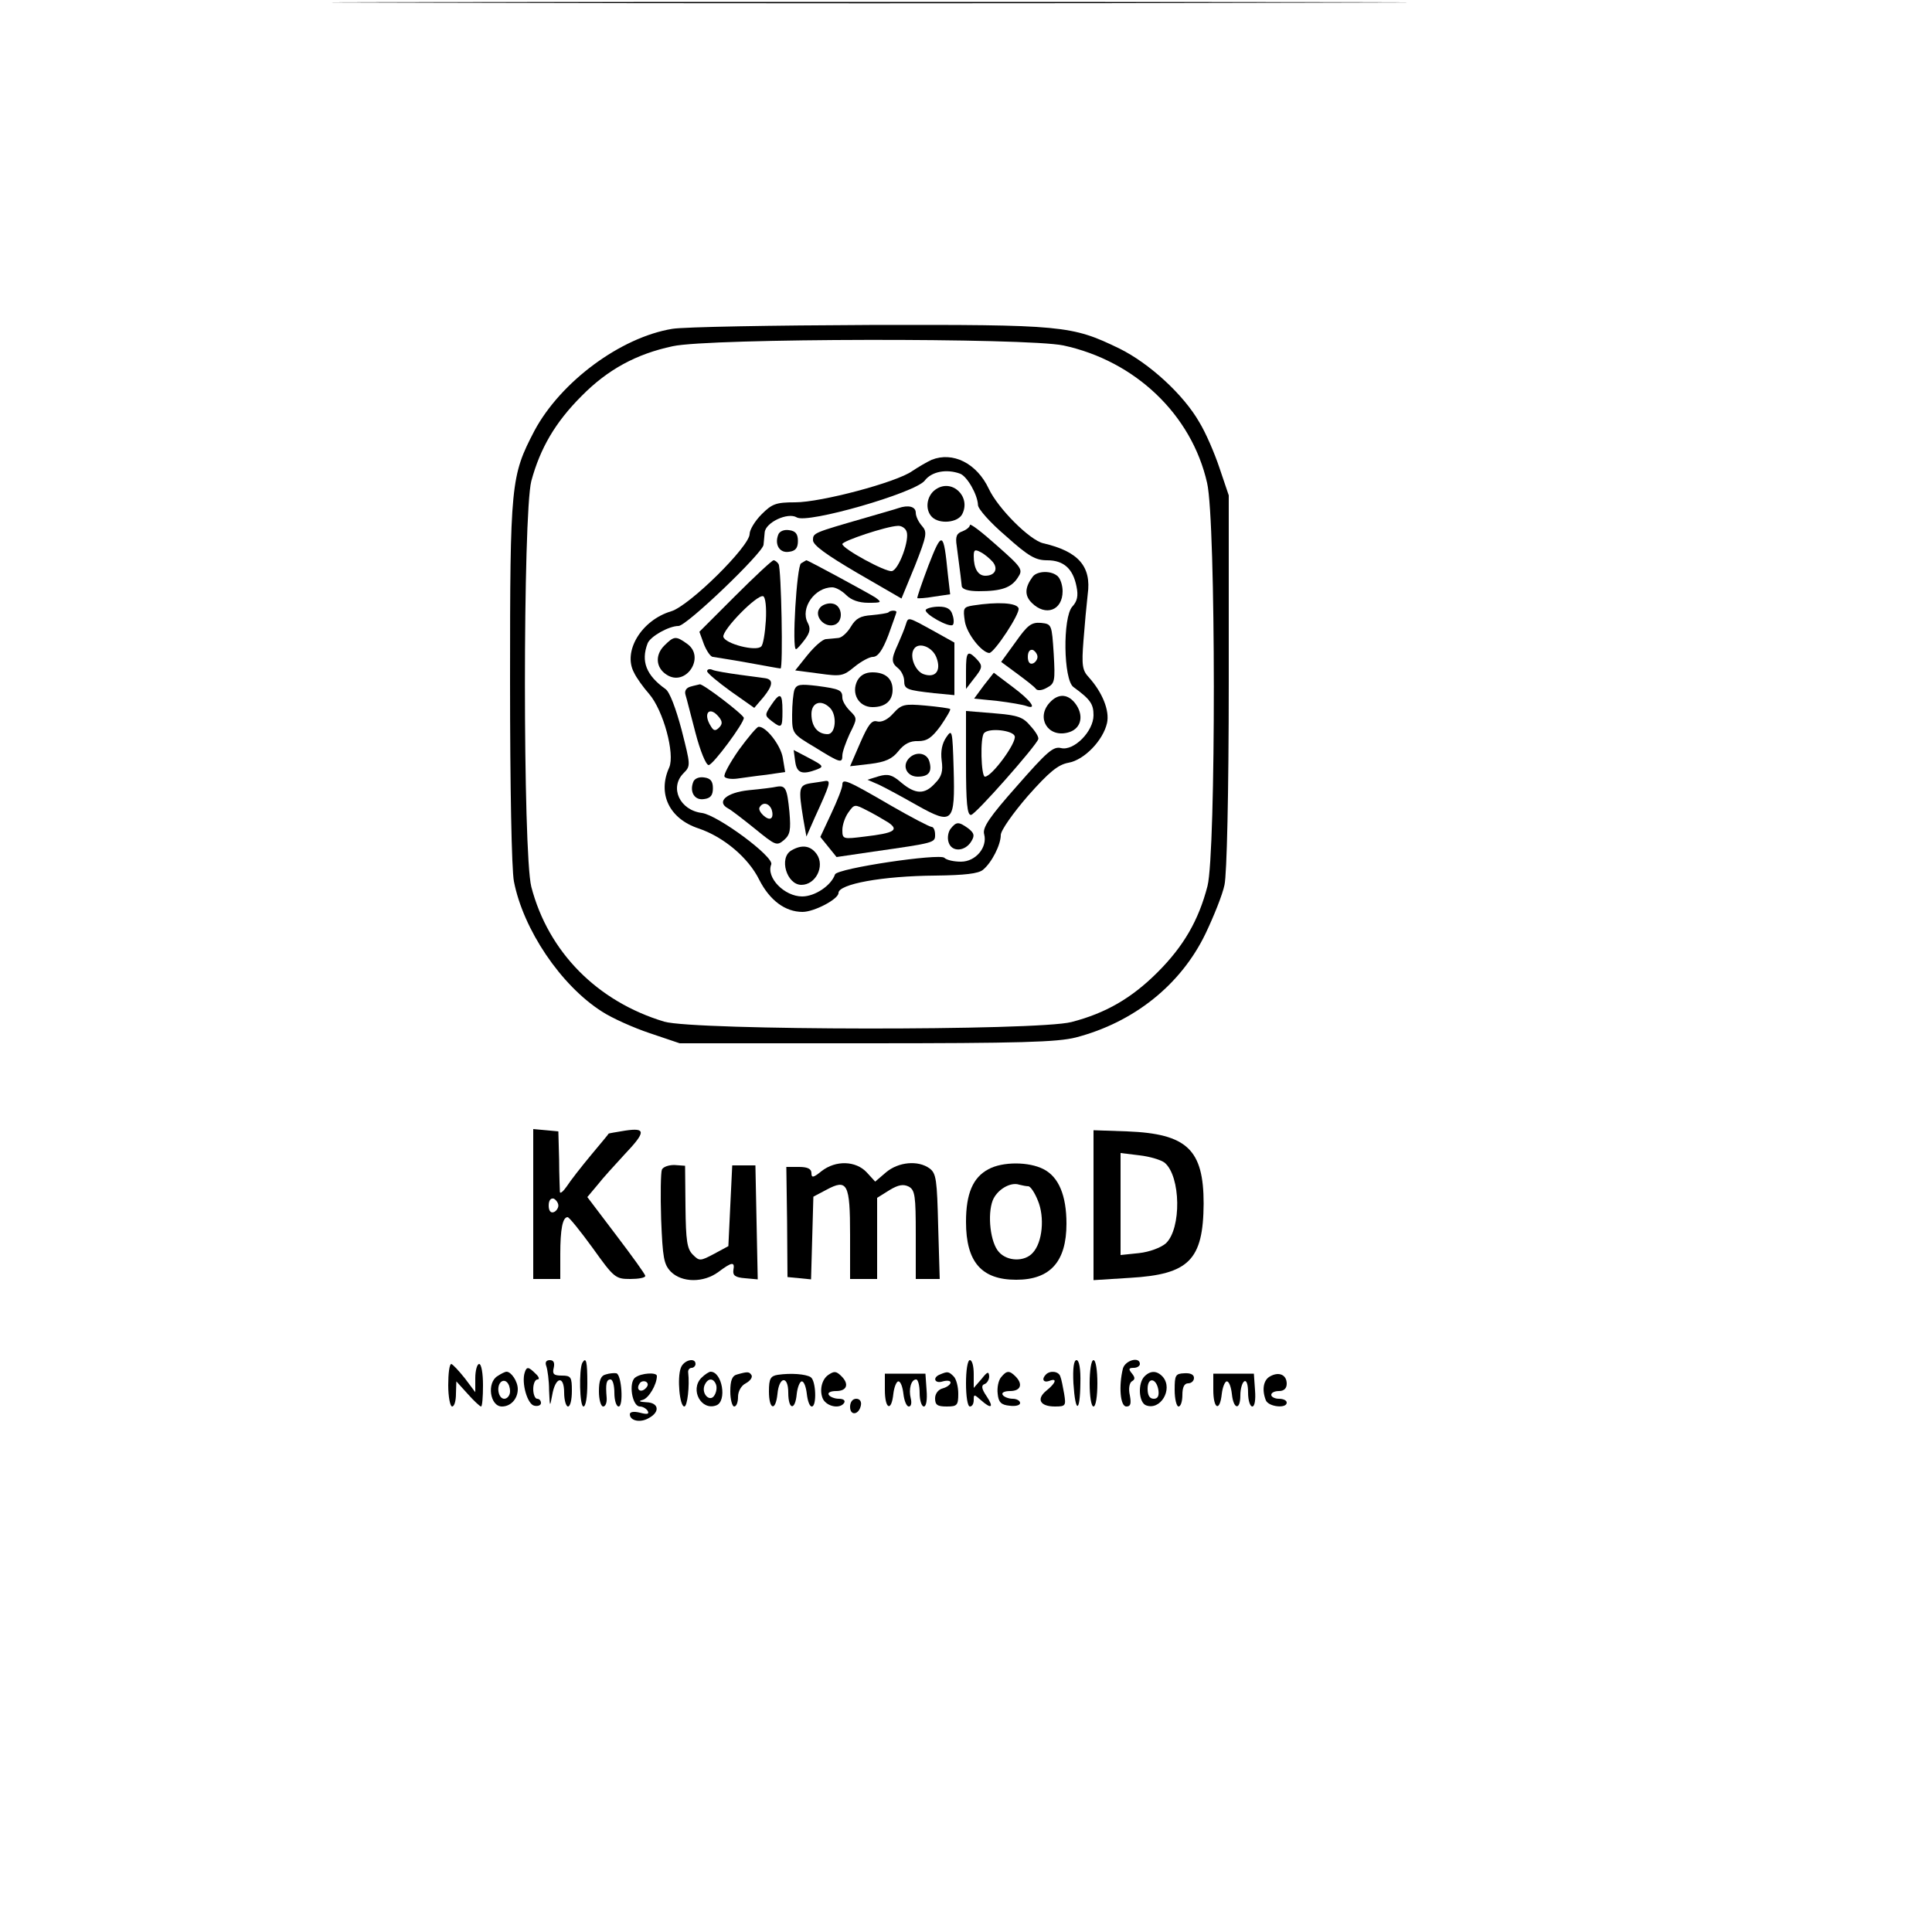 <?xml version="1.0" standalone="no"?>
<!DOCTYPE svg PUBLIC "-//W3C//DTD SVG 20010904//EN"
 "http://www.w3.org/TR/2001/REC-SVG-20010904/DTD/svg10.dtd">
<svg version="1.0" xmlns="http://www.w3.org/2000/svg"
 width="500pt" height="500pt" viewBox="0 0 500 500"
 preserveAspectRatio="xMidYMid meet">
<g transform="translate(0,500) scale(0.1,-0.1)"
fill="#000000" stroke="none">
<path d="M1122 4993 c621 -2 1635 -2 2255 0 621 1 113 2 -1127 2 -1240 0
-1748 -1 -1128 -2z"/>
<path d="M1740 4149 c-134 -22 -289 -137 -357 -264 -61 -117 -63 -135 -63
-648 0 -272 4 -487 10 -518 24 -124 121 -269 228 -337 26 -17 82 -42 124 -56
l77 -26 483 0 c399 0 494 3 542 15 150 39 272 136 336 269 21 44 44 101 49
126 6 27 11 235 11 527 l0 481 -24 71 c-13 39 -36 92 -52 118 -41 72 -130 153
-207 191 -124 60 -145 62 -647 61 -250 -1 -480 -5 -510 -10z m1012 -43 c186
-40 332 -179 372 -356 23 -99 23 -957 1 -1043 -23 -89 -62 -156 -129 -223 -67
-67 -134 -106 -223 -129 -88 -23 -976 -22 -1054 1 -173 52 -300 180 -344 349
-22 87 -22 963 0 1050 23 85 62 152 130 220 68 69 142 109 236 129 94 21 915
22 1011 2z"/>
<path d="M2411 3810 c-13 -6 -35 -19 -50 -29 -40 -29 -236 -81 -303 -81 -50 0
-60 -4 -87 -31 -17 -17 -31 -40 -31 -51 0 -32 -156 -186 -203 -200 -77 -23
-126 -104 -96 -159 6 -13 24 -38 39 -55 37 -43 67 -155 52 -190 -31 -68 0
-133 76 -158 65 -22 129 -76 157 -133 27 -53 67 -83 112 -83 30 0 93 33 93 49
0 23 113 44 251 45 76 1 111 5 123 15 23 19 46 65 46 90 0 12 32 57 70 101 55
62 78 81 105 86 41 7 90 58 100 103 7 32 -12 79 -47 118 -17 18 -19 31 -14 95
3 40 8 94 11 120 10 72 -24 111 -115 132 -35 8 -117 90 -141 141 -31 66 -93
97 -148 75z m74 -36 c18 -7 45 -54 46 -81 0 -10 32 -46 72 -80 59 -53 77 -63
107 -63 43 0 67 -22 76 -68 5 -24 2 -38 -11 -52 -25 -28 -23 -189 3 -208 44
-32 52 -44 52 -73 0 -42 -51 -93 -84 -85 -20 5 -36 -9 -114 -98 -71 -80 -90
-108 -85 -125 9 -34 -22 -71 -60 -71 -18 0 -37 4 -43 10 -12 12 -277 -27 -283
-43 -10 -29 -52 -57 -85 -57 -46 0 -94 49 -80 83 7 20 -138 127 -179 133 -58
7 -85 66 -48 103 19 19 18 21 -5 112 -15 56 -31 99 -42 106 -49 35 -64 71 -46
118 7 18 55 45 80 45 21 0 218 189 220 210 1 8 2 23 3 32 2 26 60 53 83 39 27
-17 305 63 331 95 18 24 57 31 92 18z"/>
<path d="M2421 3733 c-23 -16 -28 -52 -9 -71 19 -19 66 -15 78 7 24 46 -27 94
-69 64z"/>
<path d="M2325 3685 c-5 -2 -44 -13 -85 -25 -135 -39 -136 -39 -136 -58 0 -13
35 -38 115 -85 l114 -66 35 85 c31 79 32 87 18 103 -9 10 -16 25 -16 34 0 16
-19 21 -45 12z m21 -60 c9 -21 -20 -100 -38 -103 -16 -3 -128 58 -128 70 0 8
114 46 143 47 10 1 20 -6 23 -14z"/>
<path d="M2510 3641 c0 -5 -9 -12 -19 -16 -15 -5 -19 -13 -15 -38 10 -76 12
-93 13 -104 1 -8 17 -13 44 -13 59 0 84 9 101 35 14 21 12 25 -55 84 -38 34
-69 58 -69 52z m59 -95 c15 -18 6 -36 -19 -36 -19 0 -30 19 -30 51 0 16 3 18
18 10 10 -5 24 -17 31 -25z"/>
<path d="M2014 3616 c-10 -26 4 -48 28 -44 17 2 23 10 23 28 0 18 -6 26 -23
28 -13 2 -25 -3 -28 -12z"/>
<path d="M2403 3537 c-17 -45 -30 -83 -29 -85 2 -1 22 0 44 4 l41 6 -6 52
c-11 112 -15 113 -50 23z"/>
<path d="M1902 3457 l-92 -92 12 -33 c7 -17 17 -32 23 -32 5 -1 46 -7 90 -15
44 -8 82 -15 85 -15 7 0 2 258 -5 270 -3 5 -9 10 -13 10 -4 0 -49 -42 -100
-93z m80 -63 c-2 -32 -7 -63 -12 -67 -13 -14 -94 7 -98 25 -3 18 87 110 103
105 6 -2 9 -29 7 -63z"/>
<path d="M2073 3542 c-11 -7 -24 -222 -13 -222 3 0 13 12 23 25 14 19 15 29 7
44 -19 37 18 91 64 91 9 0 25 -9 36 -20 13 -13 33 -20 57 -20 35 0 36 1 18 14
-19 12 -174 96 -178 96 -1 0 -7 -4 -14 -8z"/>
<path d="M2673 3508 c-21 -28 -22 -49 -3 -68 36 -36 80 -20 80 30 0 14 -5 31
-12 38 -16 16 -53 15 -65 0z"/>
<path d="M2122 3427 c-16 -19 8 -50 34 -45 28 5 26 52 -2 56 -11 2 -26 -3 -32
-11z"/>
<path d="M2518 3433 c-25 -4 -26 -7 -21 -41 5 -32 43 -80 63 -82 13 0 81 103
76 116 -5 14 -54 17 -118 7z"/>
<path d="M2396 3422 c-6 -10 62 -48 70 -39 3 3 3 15 -1 26 -4 15 -15 21 -35
21 -16 0 -31 -4 -34 -8z"/>
<path d="M2299 3415 c-3 -2 -22 -5 -43 -7 -29 -2 -41 -8 -54 -30 -9 -15 -23
-28 -32 -29 -8 -1 -22 -2 -32 -3 -9 0 -30 -19 -48 -41 l-32 -40 61 -8 c57 -8
63 -7 92 17 17 14 39 26 48 26 13 0 25 17 40 56 11 31 21 58 21 60 0 5 -16 5
-21 -1z"/>
<path d="M2344 3383 c-3 -10 -12 -32 -20 -50 -18 -39 -18 -48 1 -63 8 -7 15
-21 15 -32 0 -22 7 -24 78 -32 l52 -5 0 68 0 68 -52 29 c-71 39 -67 38 -74 17z
m80 -86 c12 -33 -3 -52 -33 -42 -22 7 -38 46 -26 65 12 20 49 6 59 -23z"/>
<path d="M2628 3338 l-37 -51 42 -31 c23 -17 45 -34 48 -39 4 -5 16 -4 28 3
21 11 22 17 18 88 -5 76 -5 77 -33 80 -25 2 -35 -6 -66 -50z m57 -38 c0 -7 -6
-15 -12 -17 -8 -3 -13 4 -13 17 0 13 5 20 13 18 6 -3 12 -11 12 -18z"/>
<path d="M1719 3329 c-24 -24 -22 -57 6 -75 50 -33 102 46 53 80 -29 21 -34
20 -59 -5z"/>
<path d="M2500 3264 l0 -47 20 26 c24 30 24 34 6 53 -22 22 -26 17 -26 -32z"/>
<path d="M1830 3263 c0 -5 28 -28 61 -52 l61 -43 24 28 c25 31 26 46 3 49 -7
1 -38 5 -67 9 -29 4 -59 9 -67 12 -8 4 -15 2 -15 -3z"/>
<path d="M2219 3239 c-17 -33 3 -69 39 -69 33 0 52 16 52 45 0 29 -19 45 -52
45 -18 0 -31 -7 -39 -21z"/>
<path d="M2546 3226 l-25 -34 60 -6 c33 -4 67 -10 75 -13 30 -11 12 14 -35 49
l-49 37 -26 -33z"/>
<path d="M1787 3223 c-11 -3 -16 -11 -13 -21 3 -9 14 -54 26 -99 12 -46 27
-83 34 -83 11 0 91 108 91 122 0 8 -106 89 -114 87 -3 -1 -14 -3 -24 -6z m73
-78 c10 -12 10 -19 1 -28 -9 -9 -14 -9 -21 3 -22 34 -4 54 20 25z"/>
<path d="M2056 3215 c-3 -9 -6 -38 -6 -65 0 -48 0 -49 59 -84 66 -41 71 -42
71 -21 0 9 9 34 19 56 20 40 20 40 0 60 -10 10 -19 25 -19 33 0 20 -6 23 -66
31 -43 5 -52 4 -58 -10z m92 -47 c19 -19 15 -68 -6 -68 -26 0 -42 20 -42 52 0
30 25 39 48 16z"/>
<path d="M1995 3174 c-16 -24 -16 -26 2 -40 26 -20 28 -18 28 26 0 47 -6 50
-30 14z"/>
<path d="M2716 3181 c-35 -39 -4 -90 47 -77 33 8 43 40 23 71 -20 30 -47 32
-70 6z"/>
<path d="M2312 3154 c-14 -16 -30 -24 -42 -21 -14 4 -23 -8 -44 -56 l-26 -60
52 6 c40 5 57 13 73 33 15 19 31 27 51 26 23 0 35 8 58 39 15 22 27 42 25 44
-2 2 -31 6 -64 9 -55 5 -62 3 -83 -20z"/>
<path d="M2500 3025 c0 -102 3 -135 13 -134 11 0 168 178 174 196 2 5 -7 20
-20 34 -19 23 -32 28 -94 33 l-73 6 0 -135z m126 70 c6 -16 -59 -105 -77 -105
-10 0 -13 103 -2 113 13 14 74 7 79 -8z"/>
<path d="M1912 3059 c-23 -33 -40 -64 -37 -69 3 -5 18 -7 33 -5 15 2 49 7 76
10 l48 7 -6 36 c-5 33 -44 83 -63 81 -4 0 -27 -27 -51 -60z"/>
<path d="M2449 3092 c-11 -16 -15 -36 -12 -60 4 -28 0 -42 -17 -59 -27 -30
-51 -29 -88 2 -23 20 -34 23 -58 16 l-29 -9 30 -13 c17 -8 61 -32 98 -53 93
-52 99 -46 95 95 -3 100 -4 103 -19 81z"/>
<path d="M2058 3029 c4 -30 18 -35 57 -20 18 7 15 10 -21 29 l-40 21 4 -30z"/>
<path d="M2351 3036 c-17 -20 -3 -46 24 -46 29 0 38 13 30 40 -7 23 -37 26
-54 6z"/>
<path d="M1794 2976 c-10 -26 4 -48 28 -44 17 2 23 10 23 28 0 18 -6 26 -23
28 -13 2 -25 -3 -28 -12z"/>
<path d="M2098 2973 c-31 -5 -32 -13 -19 -93 l8 -45 22 50 c39 85 42 95 28 94
-6 -1 -24 -4 -39 -6z"/>
<path d="M2180 2969 c0 -8 -13 -41 -29 -75 l-28 -60 21 -26 21 -26 95 14 c161
23 160 23 160 44 0 11 -4 20 -9 20 -5 0 -53 25 -105 55 -115 67 -126 71 -126
54z m118 -97 c30 -20 17 -28 -60 -37 -56 -7 -58 -7 -58 17 0 13 7 34 16 46 15
21 16 21 47 5 18 -9 42 -23 55 -31z"/>
<path d="M2010 2964 c-8 -2 -40 -6 -72 -9 -58 -6 -85 -30 -54 -47 8 -4 39 -28
70 -53 53 -43 56 -45 75 -29 16 14 18 26 14 73 -6 61 -10 69 -33 65z m-13 -59
c3 -9 3 -19 -1 -22 -8 -9 -37 18 -30 28 8 14 24 11 31 -6z"/>
<path d="M2460 2855 c-6 -8 -9 -23 -5 -35 8 -26 43 -24 59 3 9 15 7 21 -8 33
-25 18 -31 18 -46 -1z"/>
<path d="M2048 2799 c-33 -19 -12 -89 26 -89 37 0 61 48 40 79 -16 23 -39 26
-66 10z"/>
<path d="M1380 1884 l0 -194 35 0 35 0 0 64 c0 65 6 96 19 96 4 0 33 -36 65
-80 55 -77 59 -80 97 -80 21 0 39 3 39 8 0 4 -34 51 -75 105 l-75 99 26 31
c14 18 46 53 70 79 56 59 56 70 2 62 -24 -4 -43 -7 -43 -8 0 -1 -21 -26 -46
-56 -25 -30 -53 -66 -62 -80 -9 -13 -17 -20 -18 -15 0 6 -2 43 -2 84 l-2 73
-32 3 -33 3 0 -194z m65 -4 c0 -7 -6 -15 -12 -17 -8 -3 -13 4 -13 17 0 13 5
20 13 18 6 -3 12 -11 12 -18z"/>
<path d="M2830 1881 l0 -194 95 6 c152 9 189 46 190 192 0 140 -43 181 -198
187 l-87 3 0 -194z m184 110 c42 -35 44 -171 3 -209 -13 -11 -42 -22 -69 -25
l-48 -5 0 132 0 132 49 -6 c27 -3 56 -12 65 -19z"/>
<path d="M1713 1973 c-3 -7 -4 -65 -2 -128 4 -101 7 -117 25 -136 29 -29 85
-29 123 -1 36 27 43 27 39 5 -2 -14 5 -19 30 -21 l33 -3 -3 147 -3 148 -30 0
-30 0 -5 -104 -5 -105 -37 -20 c-36 -19 -38 -19 -55 -2 -15 15 -18 36 -19 124
l-1 106 -28 2 c-15 0 -29 -5 -32 -12z"/>
<path d="M2126 1969 c-21 -17 -26 -18 -26 -5 0 11 -10 16 -32 16 l-33 0 2
-142 1 -143 31 -3 30 -3 3 107 3 107 34 18 c54 29 61 16 61 -117 l0 -114 35 0
35 0 0 105 0 105 32 20 c23 14 36 16 50 9 16 -9 18 -24 18 -124 l0 -115 31 0
31 0 -4 136 c-3 121 -5 137 -22 150 -30 22 -81 17 -113 -10 l-28 -24 -22 24
c-28 30 -80 32 -117 3z"/>
<path d="M2558 1974 c-40 -21 -58 -63 -58 -136 0 -104 40 -150 130 -150 88 0
130 47 130 145 0 73 -20 121 -59 141 -38 20 -107 20 -143 0z m103 -44 c6 0 17
-17 25 -37 18 -43 12 -108 -13 -135 -21 -24 -66 -23 -88 2 -22 24 -30 96 -16
133 11 28 46 49 69 41 8 -2 18 -4 23 -4z"/>
<path d="M1414 1464 c3 -9 7 -37 7 -62 2 -44 2 -45 8 -13 8 48 31 53 31 7 0
-20 5 -36 10 -36 6 0 10 18 10 40 0 36 -2 40 -26 40 -21 0 -25 4 -21 20 3 13
0 20 -10 20 -10 0 -13 -6 -9 -16z"/>
<path d="M1507 1473 c-9 -18 -7 -113 3 -113 6 0 10 25 10 60 0 56 -3 70 -13
53z"/>
<path d="M1762 1460 c-10 -26 -3 -100 9 -100 8 0 14 54 10 88 -1 6 3 12 9 12
5 0 10 5 10 10 0 18 -31 10 -38 -10z"/>
<path d="M2500 1420 c0 -33 4 -60 10 -60 6 0 10 7 10 17 0 15 1 15 18 0 28
-25 35 -20 15 10 -13 19 -14 28 -5 31 6 2 12 11 12 20 -1 14 -5 12 -20 -7
l-20 -23 0 36 c0 20 -4 36 -10 36 -6 0 -10 -27 -10 -60z"/>
<path d="M2778 1420 c5 -78 17 -78 18 0 1 37 -3 60 -10 60 -7 0 -10 -21 -8
-60z"/>
<path d="M2820 1420 c0 -33 4 -60 10 -60 6 0 10 27 10 60 0 33 -4 60 -10 60
-6 0 -10 -27 -10 -60z"/>
<path d="M2906 1458 c-11 -45 -7 -98 9 -98 11 0 13 7 9 29 -4 17 -1 32 5 36 9
5 9 10 0 21 -9 11 -8 14 5 14 9 0 16 5 16 10 0 20 -38 10 -44 -12z"/>
<path d="M1160 1415 c0 -30 5 -55 10 -55 6 0 10 15 10 33 l1 32 29 -32 c16
-18 32 -33 35 -33 3 0 5 25 5 55 0 30 -4 55 -10 55 -5 0 -10 -16 -10 -37 l0
-36 -27 36 c-16 20 -31 36 -35 37 -5 0 -8 -25 -8 -55z"/>
<path d="M1358 1448 c-9 -27 7 -83 25 -86 9 -2 17 1 17 7 0 6 -4 11 -10 11 -5
0 -10 11 -10 25 0 14 5 25 11 25 6 0 4 7 -5 15 -18 18 -23 19 -28 3z"/>
<path d="M1288 1439 c-29 -17 -20 -79 11 -79 23 0 41 20 41 45 0 20 -17 45
-29 45 -4 0 -14 -5 -23 -11z m32 -40 c0 -10 -7 -19 -15 -19 -15 0 -21 31 -9
43 11 10 24 -3 24 -24z"/>
<path d="M1568 1443 c-13 -3 -18 -15 -18 -44 0 -21 5 -39 11 -39 6 0 10 10 9
23 -3 35 -1 47 10 47 6 0 10 -16 10 -35 0 -19 5 -35 11 -35 13 0 8 83 -6 86
-5 1 -18 0 -27 -3z"/>
<path d="M1644 1435 c-18 -13 -8 -75 12 -75 7 0 16 -5 20 -11 5 -9 -1 -10 -20
-5 -16 4 -26 2 -26 -4 0 -17 27 -23 49 -10 30 16 26 40 -6 41 -18 1 -22 3 -10
6 16 4 37 40 37 62 0 10 -40 8 -56 -4z m27 -28 c-13 -13 -26 -3 -16 12 3 6 11
8 17 5 6 -4 6 -10 -1 -17z"/>
<path d="M1815 1434 c-30 -31 0 -86 39 -71 28 11 15 87 -15 87 -4 0 -15 -7
-24 -16z m38 -17 c3 -8 1 -20 -4 -28 -11 -19 -34 3 -26 25 8 20 23 21 30 3z"/>
<path d="M1908 1443 c-13 -3 -18 -15 -18 -44 0 -21 5 -39 10 -39 6 0 10 11 10
25 0 14 8 29 20 35 11 6 18 15 15 21 -6 9 -9 10 -37 2z"/>
<path d="M2013 1442 c-19 -3 -23 -10 -23 -43 0 -47 17 -53 22 -7 4 46 28 49
28 4 0 -45 18 -48 22 -3 2 17 8 32 13 32 6 0 11 -15 13 -32 2 -18 7 -33 13
-33 13 0 11 67 -3 76 -13 8 -51 11 -85 6z"/>
<path d="M2144 1442 c-18 -12 -24 -42 -14 -63 11 -20 45 -26 55 -9 3 6 -3 10
-14 10 -11 0 -23 5 -26 10 -4 6 5 10 19 10 28 0 34 18 14 38 -14 14 -19 14
-34 4z"/>
<path d="M2290 1403 c0 -50 17 -58 22 -10 2 17 8 32 13 32 6 0 11 -15 13 -32
2 -18 8 -33 14 -33 6 0 8 9 5 21 -6 24 1 49 14 49 5 0 9 -16 9 -35 0 -19 5
-35 11 -35 6 0 9 17 7 42 l-3 43 -52 0 -53 0 0 -42z"/>
<path d="M2433 1443 c-21 -8 -14 -25 7 -18 11 3 20 2 20 -3 0 -5 -9 -12 -20
-15 -12 -3 -20 -14 -20 -26 0 -17 6 -21 30 -21 27 0 30 3 30 33 0 18 -5 38
-12 45 -13 13 -16 13 -35 5z"/>
<path d="M2591 1436 c-7 -8 -11 -27 -9 -43 2 -22 9 -29 31 -31 15 -2 27 1 27
7 0 6 -9 11 -19 11 -11 0 -23 5 -26 10 -4 6 5 10 19 10 28 0 34 18 14 38 -16
16 -23 15 -37 -2z"/>
<path d="M2707 1443 c-12 -12 -7 -22 8 -17 22 9 18 -5 -7 -25 -27 -22 -16 -41
22 -41 28 0 29 2 24 33 -3 17 -7 38 -10 45 -4 13 -26 16 -37 5z"/>
<path d="M2962 1438 c-18 -18 -15 -68 4 -75 37 -14 70 41 44 73 -15 17 -32 18
-48 2z m36 -36 c2 -15 -2 -22 -12 -22 -11 0 -16 9 -16 26 0 31 23 28 28 -4z"/>
<path d="M3040 1403 c0 -24 5 -43 10 -43 6 0 10 14 10 30 0 20 5 30 15 30 8 0
15 6 15 14 0 9 -10 13 -25 12 -23 -1 -25 -5 -25 -43z"/>
<path d="M3140 1403 c0 -50 17 -58 22 -10 2 17 8 32 13 32 6 0 11 -15 13 -32
4 -41 22 -44 22 -4 0 17 5 33 10 36 6 4 10 -8 10 -29 0 -20 5 -36 11 -36 6 0
9 17 7 42 l-3 43 -52 0 -53 0 0 -42z"/>
<path d="M3287 1438 c-17 -9 -22 -34 -11 -62 7 -17 54 -22 54 -6 0 6 -9 10
-20 10 -11 0 -20 5 -20 10 0 6 9 10 20 10 13 0 20 7 20 19 0 23 -20 32 -43 19z"/>
<path d="M2200 1359 c0 -24 23 -21 28 4 2 10 -3 17 -12 17 -10 0 -16 -9 -16
-21z"/>
</g>
</svg>
